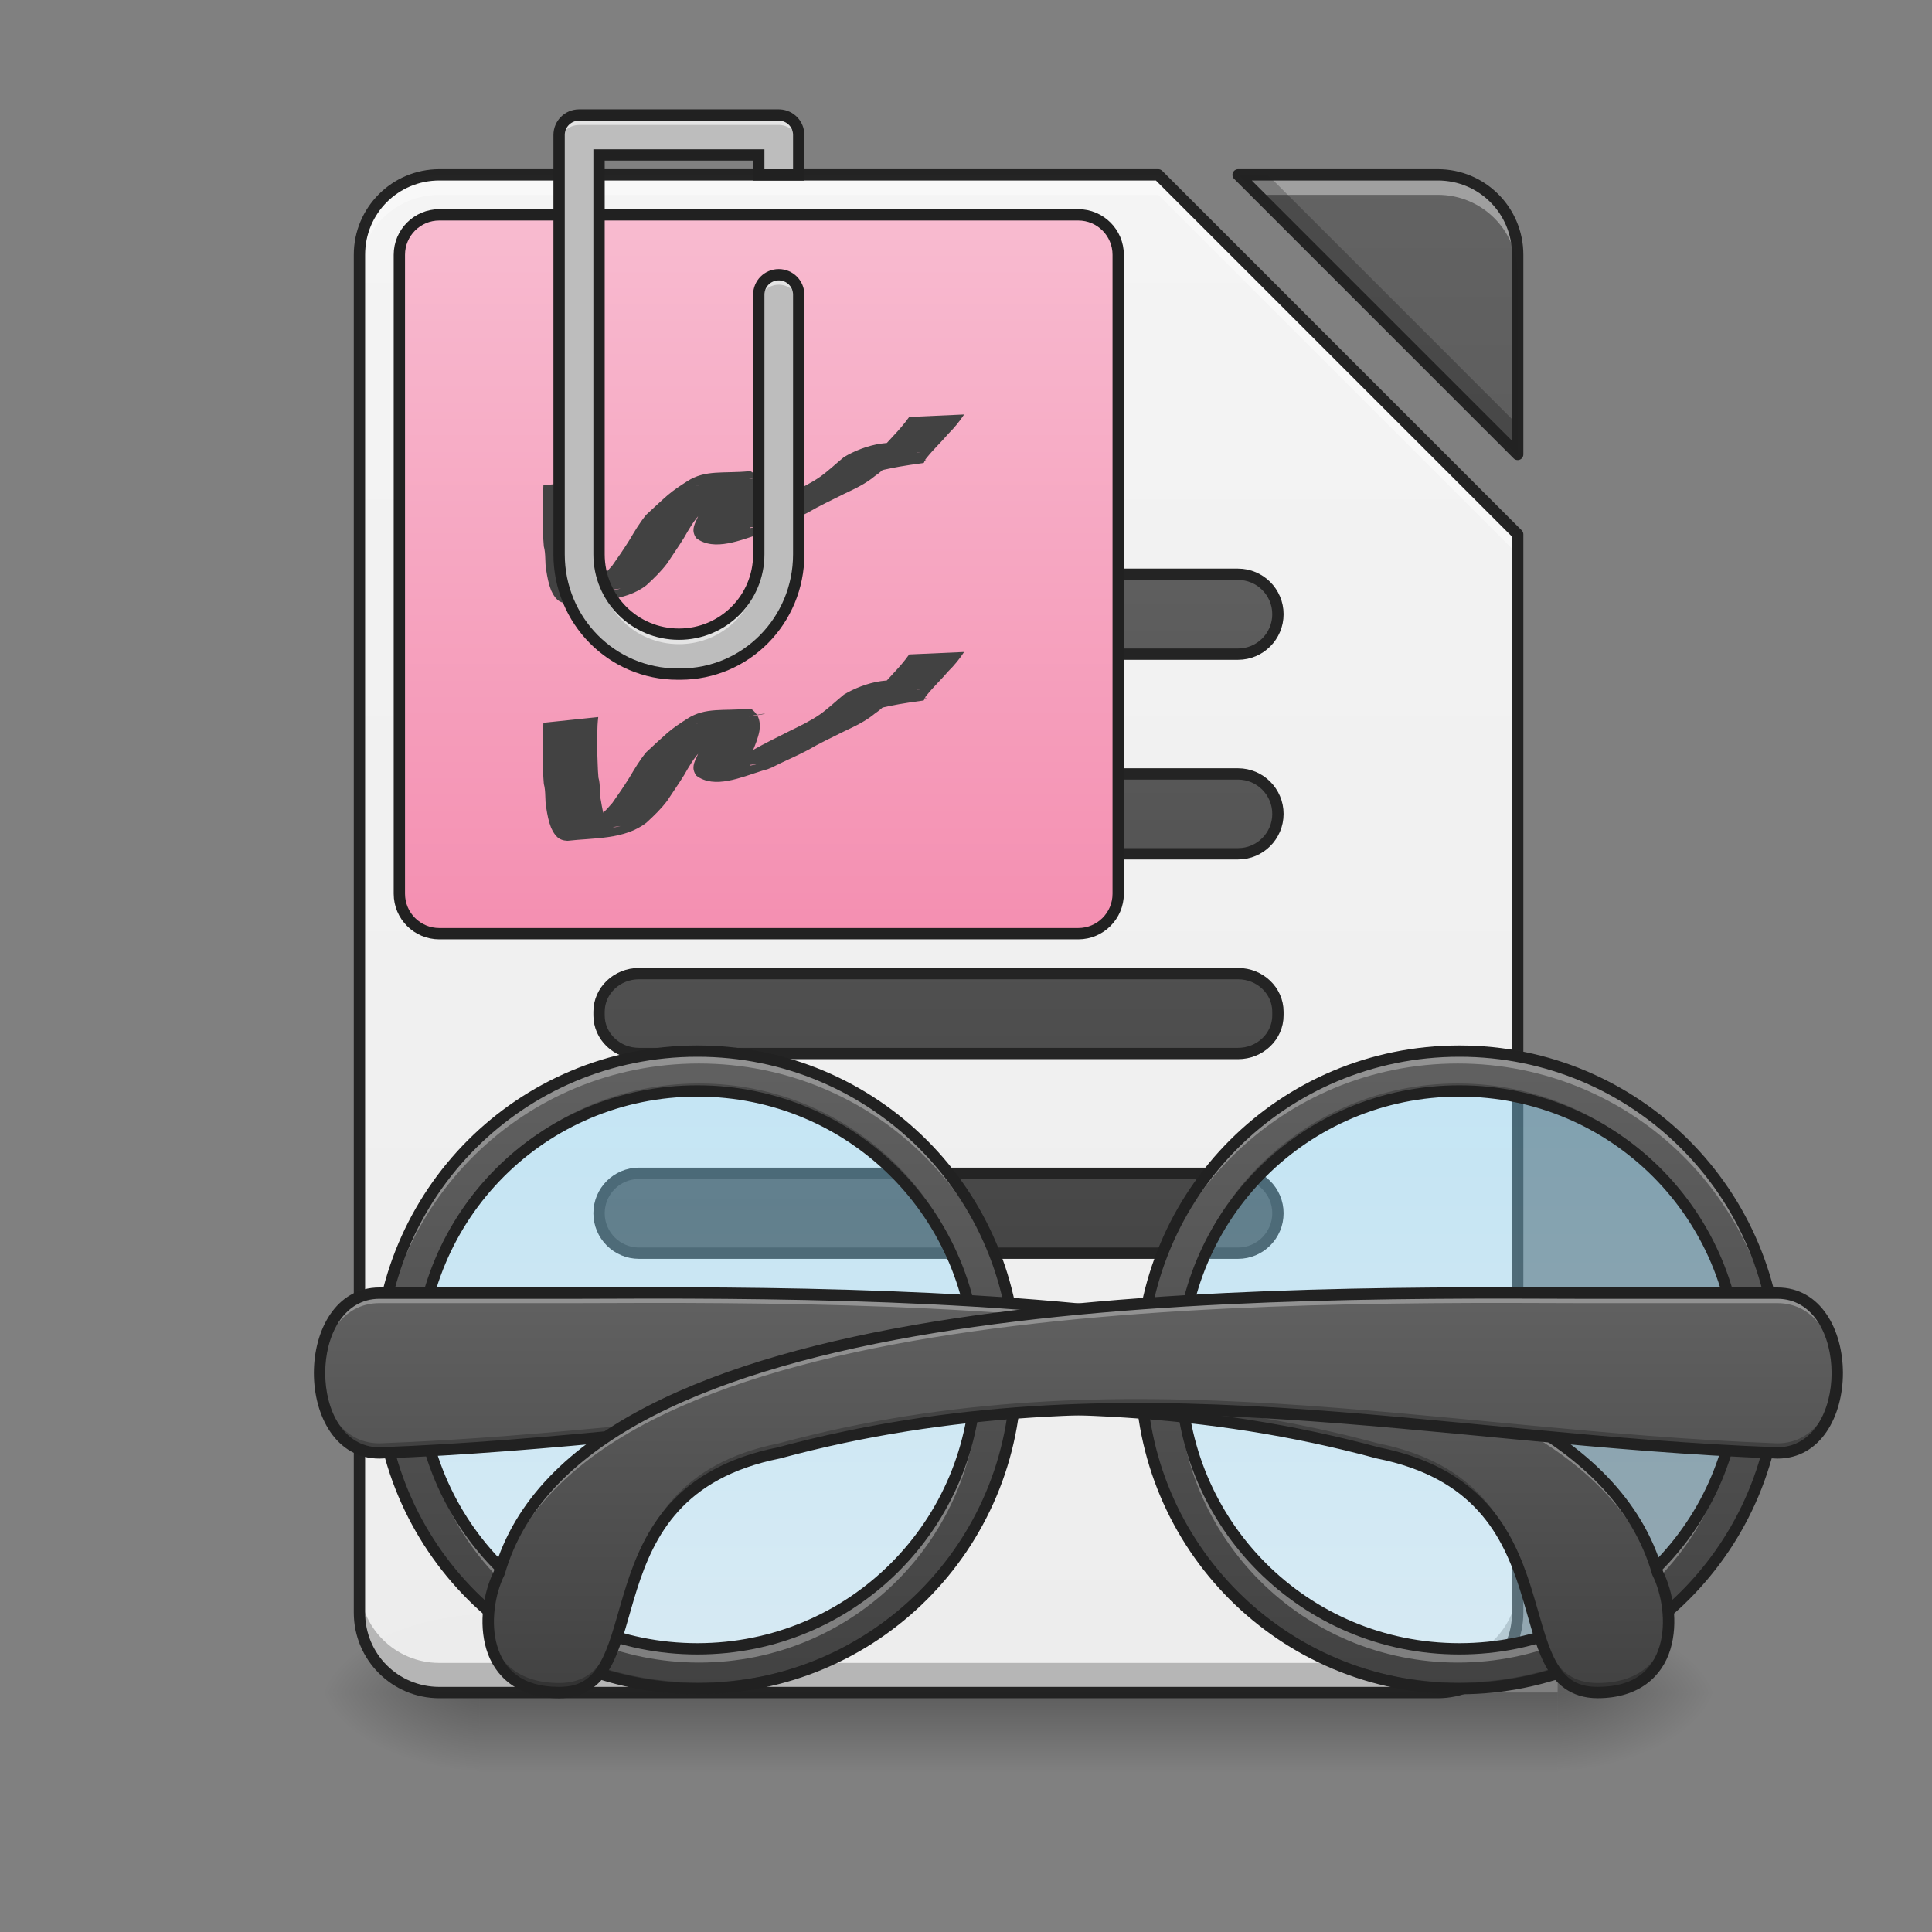 <?xml version="1.0" encoding="UTF-8"?>
<svg xmlns="http://www.w3.org/2000/svg" xmlns:xlink="http://www.w3.org/1999/xlink" width="256pt" height="256pt" viewBox="0 0 256 256" version="1.1">
<rect x="0" y="0" width="256" height="256" fill="#808080" stroke="none"/>
<defs>
<linearGradient id="linear0" gradientUnits="userSpaceOnUse" x1="254" y1="233.5" x2="254" y2="254.667" gradientTransform="matrix(0.5,0,0,0.5,-5.292,107.51)">
<stop offset="0" style="stop-color:rgb(0%,0%,0%);stop-opacity:0.275;"/>
<stop offset="1" style="stop-color:rgb(0%,0%,0%);stop-opacity:0;"/>
</linearGradient>
<radialGradient id="radial0" gradientUnits="userSpaceOnUse" cx="450.909" cy="189.579" fx="450.909" fy="189.579" r="21.167" gradientTransform="matrix(0,-0.625,-1.125,-0,417.045,508.763)">
<stop offset="0" style="stop-color:rgb(0%,0%,0%);stop-opacity:0.314;"/>
<stop offset="0.222" style="stop-color:rgb(0%,0%,0%);stop-opacity:0.275;"/>
<stop offset="1" style="stop-color:rgb(0%,0%,0%);stop-opacity:0;"/>
</radialGradient>
<radialGradient id="radial1" gradientUnits="userSpaceOnUse" cx="450.909" cy="189.579" fx="450.909" fy="189.579" r="21.167" gradientTransform="matrix(-0,0.625,1.125,0,-147.144,-60.22)">
<stop offset="0" style="stop-color:rgb(0%,0%,0%);stop-opacity:0.314;"/>
<stop offset="0.222" style="stop-color:rgb(0%,0%,0%);stop-opacity:0.275;"/>
<stop offset="1" style="stop-color:rgb(0%,0%,0%);stop-opacity:0;"/>
</radialGradient>
<radialGradient id="radial2" gradientUnits="userSpaceOnUse" cx="450.909" cy="189.579" fx="450.909" fy="189.579" r="21.167" gradientTransform="matrix(-0,-0.625,1.125,-0,-147.144,508.763)">
<stop offset="0" style="stop-color:rgb(0%,0%,0%);stop-opacity:0.314;"/>
<stop offset="0.222" style="stop-color:rgb(0%,0%,0%);stop-opacity:0.275;"/>
<stop offset="1" style="stop-color:rgb(0%,0%,0%);stop-opacity:0;"/>
</radialGradient>
<radialGradient id="radial3" gradientUnits="userSpaceOnUse" cx="450.909" cy="189.579" fx="450.909" fy="189.579" r="21.167" gradientTransform="matrix(0,0.625,-1.125,0,417.045,-60.22)">
<stop offset="0" style="stop-color:rgb(0%,0%,0%);stop-opacity:0.314;"/>
<stop offset="0.222" style="stop-color:rgb(0%,0%,0%);stop-opacity:0.275;"/>
<stop offset="1" style="stop-color:rgb(0%,0%,0%);stop-opacity:0;"/>
</radialGradient>
<filter id="alpha" filterUnits="objectBoundingBox" x="0%" y="0%" width="100%" height="100%">
  <feColorMatrix type="matrix" in="SourceGraphic" values="0 0 0 0 1 0 0 0 0 1 0 0 0 0 1 0 0 0 1 0"/>
</filter>
<mask id="mask0">
  <g filter="url(#alpha)">
<rect x="0" y="0" width="256" height="256" style="fill:rgb(0%,0%,0%);fill-opacity:0.988;stroke:none;"/>
  </g>
</mask>
<linearGradient id="linear1" gradientUnits="userSpaceOnUse" x1="940" y1="1695.118" x2="940" y2="175.118" gradientTransform="matrix(0.132,0,0,0.132,0,0)">
<stop offset="0" style="stop-color:rgb(93.333%,93.333%,93.333%);stop-opacity:1;"/>
<stop offset="1" style="stop-color:rgb(96.078%,96.078%,96.078%);stop-opacity:1;"/>
</linearGradient>
<clipPath id="clip1">
  <rect x="0" y="0" width="256" height="256"/>
</clipPath>
<g id="surface5" clip-path="url(#clip1)">
<path style=" stroke:none;fill-rule:nonzero;fill:url(#linear1);" d="M 58.215 23.168 C 52.352 23.168 47.629 27.891 47.629 33.754 L 47.629 213.688 C 47.629 219.551 52.352 224.273 58.215 224.273 L 190.52 224.273 C 196.383 224.273 201.102 219.551 201.102 213.688 L 201.102 70.797 L 153.473 23.168 Z M 164.059 23.168 L 201.102 60.215 L 201.102 33.754 C 201.102 27.891 196.383 23.168 190.52 23.168 Z M 164.059 23.168 "/>
</g>
<mask id="mask1">
  <g filter="url(#alpha)">
<rect x="0" y="0" width="256" height="256" style="fill:rgb(0%,0%,0%);fill-opacity:0.988;stroke:none;"/>
  </g>
</mask>
<linearGradient id="linear2" gradientUnits="userSpaceOnUse" x1="940" y1="1695.118" x2="940" y2="175.118" gradientTransform="matrix(0.132,0,0,0.132,0,0)">
<stop offset="0" style="stop-color:rgb(25.882%,25.882%,25.882%);stop-opacity:1;"/>
<stop offset="1" style="stop-color:rgb(38.039%,38.039%,38.039%);stop-opacity:1;"/>
</linearGradient>
<clipPath id="clip2">
  <rect x="0" y="0" width="256" height="256"/>
</clipPath>
<g id="surface8" clip-path="url(#clip2)">
<path style=" stroke:none;fill-rule:nonzero;fill:url(#linear2);" d="M 164.059 23.168 L 201.102 60.215 L 201.102 33.754 C 201.102 27.891 196.383 23.168 190.52 23.168 Z M 164.059 23.168 "/>
</g>
<mask id="mask2">
  <g filter="url(#alpha)">
<rect x="0" y="0" width="256" height="256" style="fill:rgb(0%,0%,0%);fill-opacity:0.988;stroke:none;"/>
  </g>
</mask>
<clipPath id="clip3">
  <rect x="0" y="0" width="256" height="256"/>
</clipPath>
<g id="surface11" clip-path="url(#clip3)">
<path style=" stroke:none;fill-rule:nonzero;fill:rgb(100%,100%,100%);fill-opacity:0.392;" d="M 58.215 23.168 C 52.352 23.168 47.629 27.891 47.629 33.754 L 47.629 36.398 C 47.629 30.535 52.352 25.816 58.215 25.816 L 153.473 25.816 L 201.102 73.445 L 201.102 70.797 L 153.473 23.168 Z M 164.059 23.168 L 166.703 25.816 L 190.52 25.816 C 196.383 25.816 201.102 30.535 201.102 36.398 L 201.102 33.754 C 201.102 27.891 196.383 23.168 190.52 23.168 Z M 164.059 23.168 "/>
</g>
<mask id="mask3">
  <g filter="url(#alpha)">
<rect x="0" y="0" width="256" height="256" style="fill:rgb(0%,0%,0%);fill-opacity:0.988;stroke:none;"/>
  </g>
</mask>
<clipPath id="clip4">
  <rect x="0" y="0" width="256" height="256"/>
</clipPath>
<g id="surface14" clip-path="url(#clip4)">
<path style=" stroke:none;fill-rule:nonzero;fill:rgb(0%,0%,0%);fill-opacity:0.235;" d="M 164.059 23.168 L 201.102 60.215 L 201.102 56.289 L 167.984 23.168 Z M 47.629 209.762 L 47.629 213.688 C 47.629 219.551 52.352 224.273 58.215 224.273 L 190.52 224.273 C 196.383 224.273 201.102 219.551 201.102 213.688 L 201.102 209.762 C 201.102 215.625 196.383 220.344 190.52 220.344 L 58.215 220.344 C 52.352 220.344 47.629 215.625 47.629 209.762 Z M 47.629 209.762 "/>
</g>
<mask id="mask4">
  <g filter="url(#alpha)">
<rect x="0" y="0" width="256" height="256" style="fill:rgb(0%,0%,0%);fill-opacity:0.988;stroke:none;"/>
  </g>
</mask>
<clipPath id="clip5">
  <rect x="0" y="0" width="256" height="256"/>
</clipPath>
<g id="surface17" clip-path="url(#clip5)">
<path style=" stroke:none;fill-rule:nonzero;fill:rgb(12.941%,12.941%,12.941%);fill-opacity:1;" d="M 58.215 22.418 C 51.949 22.418 46.879 27.488 46.879 33.754 L 46.879 213.688 C 46.879 219.953 51.949 225.023 58.215 225.023 L 190.52 225.023 C 196.785 225.023 201.852 219.953 201.852 213.688 L 201.852 70.797 C 201.852 70.598 201.773 70.41 201.633 70.27 L 154.004 22.637 C 153.863 22.496 153.672 22.418 153.473 22.418 Z M 164.059 22.418 C 163.754 22.418 163.48 22.602 163.363 22.883 C 163.246 23.16 163.312 23.484 163.527 23.699 L 200.57 60.746 C 200.785 60.961 201.109 61.023 201.391 60.906 C 201.672 60.793 201.852 60.516 201.852 60.215 L 201.852 33.754 C 201.852 27.488 196.785 22.418 190.52 22.418 Z M 58.215 23.918 L 153.164 23.918 L 200.352 71.109 L 200.352 213.688 C 200.352 219.148 195.98 223.52 190.52 223.52 L 58.215 223.52 C 52.754 223.52 48.379 219.148 48.379 213.688 L 48.379 33.754 C 48.379 28.293 52.754 23.918 58.215 23.918 Z M 165.867 23.918 L 190.52 23.918 C 195.98 23.918 200.352 28.293 200.352 33.754 L 200.352 58.402 Z M 165.867 23.918 "/>
</g>
<mask id="mask5">
  <g filter="url(#alpha)">
<rect x="0" y="0" width="256" height="256" style="fill:rgb(0%,0%,0%);fill-opacity:0.988;stroke:none;"/>
  </g>
</mask>
<linearGradient id="linear3" gradientUnits="userSpaceOnUse" x1="243.417" y1="127.667" x2="243.417" y2="-94.583" >
<stop offset="0" style="stop-color:rgb(25.882%,25.882%,25.882%);stop-opacity:1;"/>
<stop offset="1" style="stop-color:rgb(38.039%,38.039%,38.039%);stop-opacity:1;"/>
</linearGradient>
<clipPath id="clip6">
  <rect x="0" y="0" width="256" height="256"/>
</clipPath>
<g id="surface20" clip-path="url(#clip6)">
<path style="fill-rule:nonzero;fill:url(#linear3);stroke-width:3;stroke-linecap:round;stroke-linejoin:round;stroke:rgb(12.941%,12.941%,12.941%);stroke-opacity:1;stroke-miterlimit:4;" d="M 169.335 -62.835 L 328.086 -62.835 C 333.929 -62.835 338.663 -58.093 338.663 -52.25 C 338.663 -46.407 333.929 -41.665 328.086 -41.665 L 169.335 -41.665 C 163.492 -41.665 158.75 -46.407 158.75 -52.25 C 158.75 -58.093 163.492 -62.835 169.335 -62.835 Z M 169.335 -62.835 " transform="matrix(0.5,0,0,0.5,0,107.51)"/>
</g>
<mask id="mask6">
  <g filter="url(#alpha)">
<rect x="0" y="0" width="256" height="256" style="fill:rgb(0%,0%,0%);fill-opacity:0.988;stroke:none;"/>
  </g>
</mask>
<linearGradient id="linear4" gradientUnits="userSpaceOnUse" x1="254" y1="85.333" x2="254" y2="-136.917" gradientTransform="matrix(1,0,0,1,0,42.333)">
<stop offset="0" style="stop-color:rgb(25.882%,25.882%,25.882%);stop-opacity:1;"/>
<stop offset="1" style="stop-color:rgb(38.039%,38.039%,38.039%);stop-opacity:1;"/>
</linearGradient>
<clipPath id="clip7">
  <rect x="0" y="0" width="256" height="256"/>
</clipPath>
<g id="surface23" clip-path="url(#clip7)">
<path style="fill-rule:nonzero;fill:url(#linear4);stroke-width:3;stroke-linecap:round;stroke-linejoin:round;stroke:rgb(12.941%,12.941%,12.941%);stroke-opacity:1;stroke-miterlimit:4;" d="M 169.335 -9.918 L 328.086 -9.918 C 333.929 -9.918 338.663 -5.176 338.663 0.667 C 338.663 6.51 333.929 11.252 328.086 11.252 L 169.335 11.252 C 163.492 11.252 158.75 6.51 158.75 0.667 C 158.75 -5.176 163.492 -9.918 169.335 -9.918 Z M 169.335 -9.918 " transform="matrix(0.5,0,0,0.5,0,107.51)"/>
</g>
<mask id="mask7">
  <g filter="url(#alpha)">
<rect x="0" y="0" width="256" height="256" style="fill:rgb(0%,0%,0%);fill-opacity:0.988;stroke:none;"/>
  </g>
</mask>
<linearGradient id="linear5" gradientUnits="userSpaceOnUse" x1="248.708" y1="43" x2="248.708" y2="-179.25" gradientTransform="matrix(1,0,0,1,0,84.667)">
<stop offset="0" style="stop-color:rgb(25.882%,25.882%,25.882%);stop-opacity:1;"/>
<stop offset="1" style="stop-color:rgb(38.039%,38.039%,38.039%);stop-opacity:1;"/>
</linearGradient>
<clipPath id="clip8">
  <rect x="0" y="0" width="256" height="256"/>
</clipPath>
<g id="surface26" clip-path="url(#clip8)">
<path style="fill-rule:nonzero;fill:url(#linear5);stroke-width:3;stroke-linecap:round;stroke-linejoin:round;stroke:rgb(12.941%,12.941%,12.941%);stroke-opacity:1;stroke-miterlimit:4;" d="M 169.335 42.999 L 328.086 42.999 C 333.929 42.999 338.663 47.522 338.663 53.099 L 338.663 54.068 C 338.663 59.646 333.929 64.169 328.086 64.169 L 169.335 64.169 C 163.492 64.169 158.75 59.646 158.75 54.068 L 158.75 53.099 C 158.75 47.522 163.492 42.999 169.335 42.999 Z M 169.335 42.999 " transform="matrix(0.5,0,0,0.5,0,107.51)"/>
</g>
<mask id="mask8">
  <g filter="url(#alpha)">
<rect x="0" y="0" width="256" height="256" style="fill:rgb(0%,0%,0%);fill-opacity:0.988;stroke:none;"/>
  </g>
</mask>
<linearGradient id="linear6" gradientUnits="userSpaceOnUse" x1="248.708" y1="0.667" x2="248.708" y2="-221.583" gradientTransform="matrix(1,0,0,1,0,127)">
<stop offset="0" style="stop-color:rgb(25.882%,25.882%,25.882%);stop-opacity:1;"/>
<stop offset="1" style="stop-color:rgb(38.039%,38.039%,38.039%);stop-opacity:1;"/>
</linearGradient>
<clipPath id="clip9">
  <rect x="0" y="0" width="256" height="256"/>
</clipPath>
<g id="surface29" clip-path="url(#clip9)">
<path style="fill-rule:nonzero;fill:url(#linear6);stroke-width:3;stroke-linecap:round;stroke-linejoin:round;stroke:rgb(12.941%,12.941%,12.941%);stroke-opacity:1;stroke-miterlimit:4;" d="M 169.335 95.916 L 328.086 95.916 C 333.929 95.916 338.663 100.657 338.663 106.501 C 338.663 112.344 333.929 117.085 328.086 117.085 L 169.335 117.085 C 163.492 117.085 158.75 112.344 158.75 106.501 C 158.75 100.657 163.492 95.916 169.335 95.916 Z M 169.335 95.916 " transform="matrix(0.5,0,0,0.5,0,107.51)"/>
</g>
<linearGradient id="linear7" gradientUnits="userSpaceOnUse" x1="169.333" y1="32.417" x2="169.333" y2="-158.083" gradientTransform="matrix(1,0,0,1,31.75,0)">
<stop offset="0" style="stop-color:rgb(95.686%,56.078%,69.412%);stop-opacity:1;"/>
<stop offset="1" style="stop-color:rgb(97.255%,73.333%,81.569%);stop-opacity:1;"/>
</linearGradient>
<linearGradient id="linear8" gradientUnits="userSpaceOnUse" x1="179.917" y1="74.75" x2="179.917" y2="222.917" gradientTransform="matrix(1,0,0,1,-994.833,0)">
<stop offset="0" style="stop-color:rgb(50.588%,83.137%,98.039%);stop-opacity:0.392;"/>
<stop offset="1" style="stop-color:rgb(70.196%,89.804%,98.824%);stop-opacity:0.392;"/>
</linearGradient>
<linearGradient id="linear9" gradientUnits="userSpaceOnUse" x1="680" y1="1695.118" x2="680" y2="1055.118" gradientTransform="matrix(-0.132,0,0,0.132,283.137,0)">
<stop offset="0" style="stop-color:rgb(25.882%,25.882%,25.882%);stop-opacity:1;"/>
<stop offset="1" style="stop-color:rgb(38.039%,38.039%,38.039%);stop-opacity:1;"/>
</linearGradient>
<linearGradient id="linear10" gradientUnits="userSpaceOnUse" x1="179.917" y1="74.75" x2="179.917" y2="222.917" gradientTransform="matrix(1,0,0,1,433.917,0)">
<stop offset="0" style="stop-color:rgb(50.588%,83.137%,98.039%);stop-opacity:0.392;"/>
<stop offset="1" style="stop-color:rgb(70.196%,89.804%,98.824%);stop-opacity:0.392;"/>
</linearGradient>
<linearGradient id="linear11" gradientUnits="userSpaceOnUse" x1="680" y1="1695.118" x2="680" y2="1055.118" gradientTransform="matrix(0.132,0,0,0.132,2.652,0)">
<stop offset="0" style="stop-color:rgb(25.882%,25.882%,25.882%);stop-opacity:1;"/>
<stop offset="1" style="stop-color:rgb(38.039%,38.039%,38.039%);stop-opacity:1;"/>
</linearGradient>
<linearGradient id="linear12" gradientUnits="userSpaceOnUse" x1="571.5" y1="233.5" x2="571.5" y2="127.667" gradientTransform="matrix(0.5,0,0,0.5,-193.159,107.51)">
<stop offset="0" style="stop-color:rgb(25.882%,25.882%,25.882%);stop-opacity:1;"/>
<stop offset="1" style="stop-color:rgb(38.039%,38.039%,38.039%);stop-opacity:1;"/>
</linearGradient>
<linearGradient id="linear13" gradientUnits="userSpaceOnUse" x1="571.5" y1="233.5" x2="571.5" y2="127.667" gradientTransform="matrix(-0.5,0,0,0.5,478.947,107.51)">
<stop offset="0" style="stop-color:rgb(25.882%,25.882%,25.882%);stop-opacity:1;"/>
<stop offset="1" style="stop-color:rgb(38.039%,38.039%,38.039%);stop-opacity:1;"/>
</linearGradient>
</defs>
<g id="surface1">
<path style=" stroke:none;fill-rule:nonzero;fill:url(#linear0);" d="M 63.508 224.27 L 206.395 224.27 L 206.395 234.855 L 63.508 234.855 Z M 63.508 224.27 "/>
<path style=" stroke:none;fill-rule:nonzero;fill:url(#radial0);" d="M 206.395 224.27 L 227.562 224.27 L 227.562 213.688 L 206.395 213.688 Z M 206.395 224.27 "/>
<path style=" stroke:none;fill-rule:nonzero;fill:url(#radial1);" d="M 63.508 224.27 L 42.336 224.27 L 42.336 234.855 L 63.508 234.855 Z M 63.508 224.27 "/>
<path style=" stroke:none;fill-rule:nonzero;fill:url(#radial2);" d="M 63.508 224.27 L 42.336 224.27 L 42.336 213.688 L 63.508 213.688 Z M 63.508 224.27 "/>
<path style=" stroke:none;fill-rule:nonzero;fill:url(#radial3);" d="M 206.395 224.27 L 227.562 224.27 L 227.562 234.855 L 206.395 234.855 Z M 206.395 224.27 "/>
<use xlink:href="#surface5" mask="url(#mask0)"/>
<use xlink:href="#surface8" mask="url(#mask1)"/>
<use xlink:href="#surface11" mask="url(#mask2)"/>
<use xlink:href="#surface14" mask="url(#mask3)"/>
<use xlink:href="#surface17" mask="url(#mask4)"/>
<use xlink:href="#surface20" mask="url(#mask5)"/>
<use xlink:href="#surface23" mask="url(#mask6)"/>
<use xlink:href="#surface26" mask="url(#mask7)"/>
<use xlink:href="#surface29" mask="url(#mask8)"/>
<path style="fill-rule:nonzero;fill:url(#linear7);stroke-width:3;stroke-linecap:round;stroke-linejoin:miter;stroke:rgb(12.941%,12.941%,12.941%);stroke-opacity:1;stroke-miterlimit:4;" d="M 116.419 -158.084 L 285.746 -158.084 C 291.597 -158.084 296.331 -153.342 296.331 -147.499 L 296.331 21.837 C 296.331 27.68 291.597 32.414 285.746 32.414 L 116.419 32.414 C 110.575 32.414 105.834 27.68 105.834 21.837 L 105.834 -147.499 C 105.834 -153.342 110.575 -158.084 116.419 -158.084 Z M 116.419 -158.084 " transform="matrix(0.5,0,0,0.5,0,107.51)"/>
<path style=" stroke:none;fill-rule:nonzero;fill:rgb(25.882%,25.882%,25.882%);fill-opacity:1;" d="M 79.27 63.547 C 79.09 65.027 79.152 66.512 79.133 68 C 79.191 69.188 79.184 70.383 79.297 71.57 C 79.598 72.582 79.387 73.66 79.633 74.668 C 79.777 75.535 79.914 76.363 80.246 77.18 C 80.793 78.242 81.16 78.277 82.227 77.984 C 70.023 79.652 75.711 79.184 78.391 77.594 C 79.406 76.812 80.316 75.898 81.141 74.922 C 81.91 73.844 82.656 72.746 83.363 71.625 C 84.066 70.449 84.754 69.258 85.633 68.203 C 86.578 67.332 87.512 66.445 88.48 65.602 C 89.277 64.926 90.156 64.348 91.035 63.785 C 93.453 62.195 95.926 62.773 99.297 62.438 C 99.617 62.406 99.992 62.855 100.152 63.059 C 100.711 63.742 100.73 64.562 100.625 65.398 C 100.441 66.363 100.059 67.277 99.68 68.18 C 99.531 68.676 98.727 69.664 99.461 69.965 C 101.914 69.383 103.797 69.488 93.238 70.559 C 93.074 70.578 93.562 70.504 93.723 70.465 C 94.152 70.367 94.57 70.23 94.992 70.102 C 96.609 69.414 98.215 68.688 99.785 67.902 C 101.383 67 103.031 66.199 104.668 65.375 C 106.043 64.707 107.426 64.047 108.684 63.168 C 109.789 62.375 110.77 61.43 111.82 60.574 C 114.449 58.977 119.105 57.629 121.445 59.863 C 123.051 62.375 125.855 60.227 115.004 61.121 C 114.934 61.129 115.148 61.168 115.207 61.137 C 115.328 61.074 115.406 60.953 115.504 60.863 C 116.445 59.785 117.469 58.777 118.418 57.711 C 119.152 56.93 119.855 56.125 120.473 55.25 C 120.473 55.25 127.75 54.922 127.75 54.922 C 127.145 55.844 126.453 56.695 125.664 57.473 C 124.742 58.555 123.707 59.523 122.812 60.633 C 122.723 60.75 122.625 60.859 122.543 60.984 C 122.469 61.102 122.488 61.34 122.348 61.355 C 112.098 62.707 116.77 63.652 114.273 61.309 C 114.02 61.191 113.93 61.121 113.645 61.102 C 113.531 61.094 113.188 61.137 113.301 61.121 C 126.199 59.457 121.375 59.758 119.105 60.5 C 117.957 61.23 117.07 62.316 115.934 63.074 C 114.727 64.086 113.309 64.754 111.891 65.418 C 110.254 66.242 108.59 67.012 107.008 67.938 C 105.449 68.77 103.816 69.43 102.25 70.238 C 100.93 70.762 102.219 70.281 101.016 70.652 C 98.223 71.516 94.66 73.137 92.254 71.305 C 91.59 70.332 91.941 69.633 92.398 68.652 C 92.758 67.805 93.133 66.953 93.344 66.055 C 93.445 65.453 93.484 64.863 92.949 64.453 C 92.797 64.402 92.703 64.355 92.535 64.363 C 92.438 64.367 92.152 64.418 92.25 64.406 C 106.309 62.637 100.48 62.926 98.344 63.734 C 97.496 64.336 96.582 64.836 95.754 65.461 C 94.801 66.301 93.887 67.18 92.898 67.98 C 91.953 68.93 91.293 70.113 90.629 71.266 C 89.918 72.418 89.133 73.52 88.398 74.652 C 87.598 75.715 86.641 76.637 85.66 77.539 C 82.762 79.812 78.578 79.543 75.195 79.949 C 73.992 79.895 73.516 79.258 73.023 78.219 C 72.688 77.363 72.523 76.488 72.383 75.586 C 72.176 74.535 72.348 73.445 72.059 72.398 C 71.941 71.184 71.965 69.957 71.906 68.738 C 71.957 67.262 71.902 65.781 72.004 64.305 C 72.004 64.305 79.27 63.547 79.27 63.547 Z M 79.27 63.547 "/>
<path style=" stroke:none;fill-rule:nonzero;fill:rgb(74.118%,74.118%,74.118%);fill-opacity:1;" d="M 76.738 15.23 C 75.27 15.23 74.09 16.41 74.09 17.875 L 74.09 73.445 C 74.09 82.238 81.094 89.32 89.793 89.32 L 90.141 89.32 C 98.84 89.32 105.844 82.238 105.844 73.445 L 105.844 39.047 C 105.844 37.578 104.664 36.398 103.199 36.398 C 101.73 36.398 100.551 37.578 100.551 39.047 L 100.551 73.445 C 100.551 79.309 95.832 84.027 89.969 84.027 C 84.102 84.027 79.383 79.309 79.383 73.445 L 79.383 20.523 L 100.551 20.523 L 100.551 23.168 L 105.844 23.168 L 105.844 17.875 C 105.844 16.457 104.734 15.305 103.336 15.234 L 103.332 15.234 C 103.289 15.23 103.242 15.23 103.199 15.23 Z M 76.738 15.23 "/>
<path style=" stroke:none;fill-rule:nonzero;fill:rgb(100%,100%,100%);fill-opacity:0.588;" d="M 76.738 15.23 C 75.27 15.23 74.09 16.41 74.09 17.875 L 74.09 19.199 C 74.09 17.734 75.27 16.555 76.738 16.555 L 103.199 16.555 C 103.242 16.555 103.289 16.555 103.332 16.559 L 103.336 16.559 C 104.734 16.629 105.844 17.781 105.844 19.199 L 105.844 17.875 C 105.844 16.457 104.734 15.305 103.336 15.234 L 103.332 15.234 C 103.289 15.23 103.242 15.23 103.199 15.23 Z M 103.199 36.398 C 101.73 36.398 100.551 37.578 100.551 39.047 L 100.551 40.367 C 100.551 38.902 101.73 37.723 103.199 37.723 C 104.664 37.723 105.844 38.902 105.844 40.367 L 105.844 39.047 C 105.844 37.578 104.664 36.398 103.199 36.398 Z M 79.383 73.445 L 79.383 74.77 C 79.383 80.633 84.102 85.352 89.969 85.352 C 95.832 85.352 100.551 80.633 100.551 74.77 L 100.551 73.445 C 100.551 79.309 95.832 84.027 89.969 84.027 C 84.102 84.027 79.383 79.309 79.383 73.445 Z M 79.383 73.445 "/>
<path style="fill:none;stroke-width:3;stroke-linecap:round;stroke-linejoin:miter;stroke:rgb(12.941%,12.941%,12.941%);stroke-opacity:1;stroke-miterlimit:4;" d="M 153.462 -184.542 C 150.525 -184.542 148.166 -182.183 148.166 -179.253 L 148.166 -68.123 C 148.166 -50.539 162.172 -36.376 179.569 -36.376 L 180.264 -36.376 C 197.661 -36.376 211.667 -50.539 211.667 -68.123 L 211.667 -136.914 C 211.667 -139.851 209.308 -142.21 206.379 -142.21 C 203.442 -142.21 201.082 -139.851 201.082 -136.914 L 201.082 -68.123 C 201.082 -56.398 191.646 -46.961 179.92 -46.961 C 168.187 -46.961 158.75 -56.398 158.75 -68.123 L 158.75 -173.957 L 201.082 -173.957 L 201.082 -168.668 L 211.667 -168.668 L 211.667 -179.253 C 211.667 -182.089 209.449 -184.394 206.652 -184.534 L 206.644 -184.534 C 206.558 -184.542 206.465 -184.542 206.379 -184.542 Z M 153.462 -184.542 " transform="matrix(0.5,0,0,0.5,0,107.51)"/>
<path style=" stroke:none;fill-rule:nonzero;fill:rgb(25.882%,25.882%,25.882%);fill-opacity:1;" d="M 79.27 95.012 C 79.09 96.496 79.152 97.98 79.133 99.465 C 79.191 100.656 79.184 101.852 79.297 103.039 C 79.598 104.047 79.387 105.129 79.633 106.137 C 79.777 107.004 79.914 107.832 80.246 108.648 C 80.793 109.707 81.16 109.742 82.227 109.453 C 70.023 111.121 75.711 110.648 78.391 109.062 C 79.406 108.281 80.316 107.363 81.141 106.391 C 81.91 105.309 82.656 104.215 83.363 103.09 C 84.066 101.918 84.754 100.723 85.633 99.672 C 86.578 98.797 87.512 97.914 88.48 97.07 C 89.277 96.395 90.156 95.816 91.035 95.254 C 93.453 93.664 95.926 94.242 99.297 93.906 C 99.617 93.871 99.992 94.32 100.152 94.523 C 100.711 95.207 100.73 96.031 100.625 96.863 C 100.441 97.832 100.059 98.742 99.68 99.648 C 99.531 100.145 98.727 101.133 99.461 101.434 C 101.914 100.852 103.797 100.957 93.238 102.027 C 93.074 102.043 93.562 101.973 93.723 101.934 C 94.152 101.832 94.57 101.699 94.992 101.57 C 96.609 100.883 98.215 100.156 99.785 99.371 C 101.383 98.469 103.031 97.668 104.668 96.844 C 106.043 96.172 107.426 95.516 108.684 94.637 C 109.789 93.844 110.77 92.898 111.82 92.039 C 114.449 90.445 119.105 89.098 121.445 91.332 C 123.051 93.84 125.855 91.695 115.004 92.59 C 114.934 92.598 115.148 92.633 115.207 92.602 C 115.328 92.539 115.406 92.422 115.504 92.328 C 116.445 91.25 117.469 90.246 118.418 89.176 C 119.152 88.395 119.855 87.594 120.473 86.715 C 120.473 86.715 127.75 86.391 127.75 86.391 C 127.145 87.312 126.453 88.164 125.664 88.938 C 124.742 90.023 123.707 90.992 122.812 92.102 C 122.723 92.219 122.625 92.328 122.543 92.453 C 122.469 92.57 122.488 92.805 122.348 92.824 C 112.098 94.176 116.77 95.121 114.273 92.777 C 114.02 92.66 113.93 92.59 113.645 92.57 C 113.531 92.562 113.188 92.605 113.301 92.59 C 126.199 90.926 121.375 91.227 119.105 91.969 C 117.957 92.695 117.07 93.785 115.934 94.543 C 114.727 95.551 113.309 96.223 111.891 96.887 C 110.254 97.711 108.59 98.477 107.008 99.406 C 105.449 100.238 103.816 100.895 102.25 101.707 C 100.93 102.23 102.219 101.75 101.016 102.121 C 98.223 102.984 94.66 104.602 92.254 102.77 C 91.59 101.797 91.941 101.102 92.398 100.121 C 92.758 99.273 93.133 98.422 93.344 97.523 C 93.445 96.922 93.484 96.332 92.949 95.918 C 92.797 95.867 92.703 95.824 92.535 95.832 C 92.438 95.832 92.152 95.887 92.25 95.875 C 106.309 94.105 100.48 94.395 98.344 95.203 C 97.496 95.801 96.582 96.305 95.754 96.93 C 94.801 97.77 93.887 98.645 92.898 99.449 C 91.953 100.398 91.293 101.578 90.629 102.734 C 89.918 103.887 89.133 104.984 88.398 106.121 C 87.598 107.184 86.641 108.105 85.66 109.004 C 82.762 111.281 78.578 111.012 75.195 111.414 C 73.992 111.363 73.516 110.727 73.023 109.684 C 72.688 108.832 72.523 107.957 72.383 107.055 C 72.176 106 72.348 104.914 72.059 103.867 C 71.941 102.652 71.965 101.426 71.906 100.207 C 71.957 98.73 71.902 97.25 72.004 95.773 C 72.004 95.773 79.27 95.012 79.27 95.012 Z M 79.27 95.012 "/>
<path style="fill-rule:nonzero;fill:url(#linear8);stroke-width:3;stroke-linecap:round;stroke-linejoin:round;stroke:rgb(12.941%,12.941%,12.941%);stroke-opacity:1;stroke-miterlimit:4;" d="M -814.913 69.457 C -771.081 69.457 -735.538 104.993 -735.538 148.832 C -735.538 192.672 -771.081 228.208 -814.913 228.208 C -858.753 228.208 -894.288 192.672 -894.288 148.832 C -894.288 104.993 -858.753 69.457 -814.913 69.457 Z M -814.913 69.457 " transform="matrix(-0.5,0,0,0.5,-214.328,107.51)"/>
<path style=" stroke:none;fill-rule:nonzero;fill:url(#linear9);" d="M 193.168 139.598 C 216.625 139.598 235.508 158.48 235.508 181.934 C 235.508 205.391 216.625 224.27 193.168 224.27 C 169.715 224.27 150.832 205.391 150.832 181.934 C 150.832 158.48 169.715 139.598 193.168 139.598 Z M 193.168 144.891 C 172.648 144.891 156.125 161.41 156.125 181.934 C 156.125 202.457 172.648 218.98 193.168 218.98 C 213.691 218.98 230.215 202.457 230.215 181.934 C 230.215 161.41 213.691 144.891 193.168 144.891 Z M 193.168 144.891 "/>
<path style=" stroke:none;fill-rule:nonzero;fill:rgb(100%,100%,100%);fill-opacity:0.314;" d="M 193.168 139.598 C 216.625 139.598 235.508 158.48 235.508 181.934 C 235.508 182.156 235.504 182.375 235.5 182.594 C 235.152 159.449 216.402 140.918 193.168 140.918 C 169.938 140.918 151.188 159.449 150.836 182.594 C 150.836 182.375 150.832 182.156 150.832 181.934 C 150.832 158.48 169.715 139.598 193.168 139.598 Z M 230.207 182.594 C 230.211 182.816 230.215 183.035 230.215 183.258 C 230.215 203.781 213.691 220.301 193.168 220.301 C 172.648 220.301 156.125 203.781 156.125 183.258 C 156.125 183.035 156.129 182.816 156.133 182.594 C 156.484 202.812 172.867 218.98 193.168 218.98 C 213.473 218.98 229.855 202.812 230.207 182.594 Z M 230.207 182.594 "/>
<path style=" stroke:none;fill-rule:nonzero;fill:rgb(0%,0%,0%);fill-opacity:0.235;" d="M 193.168 224.273 C 216.625 224.273 235.508 205.391 235.508 181.934 C 235.508 181.715 235.504 181.492 235.5 181.273 C 235.152 204.422 216.402 222.949 193.168 222.949 C 169.938 222.949 151.188 204.422 150.836 181.273 C 150.836 181.492 150.832 181.715 150.832 181.934 C 150.832 205.391 169.715 224.273 193.168 224.273 Z M 230.207 181.273 C 230.211 181.051 230.215 180.832 230.215 180.609 C 230.215 160.09 213.691 143.566 193.168 143.566 C 172.648 143.566 156.125 160.09 156.125 180.609 C 156.125 180.832 156.129 181.051 156.133 181.273 C 156.484 161.059 172.867 144.891 193.168 144.891 C 213.473 144.891 229.855 161.059 230.207 181.273 Z M 230.207 181.273 "/>
<path style="fill:none;stroke-width:11.339;stroke-linecap:round;stroke-linejoin:round;stroke:rgb(12.941%,12.941%,12.941%);stroke-opacity:1;stroke-miterlimit:4;" d="M 680.013 1055.126 C 502.717 1055.126 359.994 1197.848 359.994 1375.115 C 359.994 1552.411 502.717 1695.104 680.013 1695.104 C 857.28 1695.104 1000.002 1552.411 1000.002 1375.115 C 1000.002 1197.848 857.28 1055.126 680.013 1055.126 Z M 680.013 1095.132 C 835.107 1095.132 959.996 1219.992 959.996 1375.115 C 959.996 1530.238 835.107 1655.127 680.013 1655.127 C 524.89 1655.127 400.001 1530.238 400.001 1375.115 C 400.001 1219.992 524.89 1095.132 680.013 1095.132 Z M 680.013 1095.132 " transform="matrix(-0.132,0,0,0.132,283.137,0)"/>
<path style="fill-rule:nonzero;fill:url(#linear10);stroke-width:3;stroke-linecap:round;stroke-linejoin:round;stroke:rgb(12.941%,12.941%,12.941%);stroke-opacity:1;stroke-miterlimit:4;" d="M 613.831 69.457 C 657.67 69.457 693.206 104.993 693.206 148.832 C 693.206 192.672 657.67 228.208 613.831 228.208 C 569.999 228.208 534.456 192.672 534.456 148.832 C 534.456 104.993 569.999 69.457 613.831 69.457 Z M 613.831 69.457 " transform="matrix(0.5,0,0,0.5,-214.328,107.51)"/>
<path style=" stroke:none;fill-rule:nonzero;fill:url(#linear11);" d="M 92.617 139.598 C 69.164 139.598 50.281 158.48 50.281 181.934 C 50.281 205.391 69.164 224.27 92.617 224.27 C 116.074 224.27 134.957 205.391 134.957 181.934 C 134.957 158.48 116.074 139.598 92.617 139.598 Z M 92.617 144.891 C 113.141 144.891 129.664 161.41 129.664 181.934 C 129.664 202.457 113.141 218.98 92.617 218.98 C 72.094 218.98 55.574 202.457 55.574 181.934 C 55.574 161.41 72.094 144.891 92.617 144.891 Z M 92.617 144.891 "/>
<path style=" stroke:none;fill-rule:nonzero;fill:rgb(100%,100%,100%);fill-opacity:0.314;" d="M 92.617 139.598 C 69.164 139.598 50.281 158.48 50.281 181.934 C 50.281 182.156 50.281 182.375 50.285 182.594 C 50.637 159.449 69.383 140.918 92.617 140.918 C 115.852 140.918 134.598 159.449 134.949 182.594 C 134.953 182.375 134.957 182.156 134.957 181.934 C 134.957 158.48 116.074 139.598 92.617 139.598 Z M 55.582 182.594 C 55.578 182.816 55.574 183.035 55.574 183.258 C 55.574 203.781 72.094 220.301 92.617 220.301 C 113.141 220.301 129.664 203.781 129.664 183.258 C 129.664 183.035 129.66 182.816 129.656 182.594 C 129.305 202.812 112.922 218.98 92.617 218.98 C 72.316 218.98 55.934 202.812 55.582 182.594 Z M 55.582 182.594 "/>
<path style=" stroke:none;fill-rule:nonzero;fill:rgb(0%,0%,0%);fill-opacity:0.235;" d="M 92.617 224.273 C 69.164 224.273 50.281 205.391 50.281 181.934 C 50.281 181.715 50.281 181.492 50.285 181.273 C 50.637 204.422 69.383 222.949 92.617 222.949 C 115.852 222.949 134.598 204.422 134.949 181.273 C 134.953 181.492 134.957 181.715 134.957 181.934 C 134.957 205.391 116.074 224.273 92.617 224.273 Z M 55.582 181.273 C 55.578 181.051 55.574 180.832 55.574 180.609 C 55.574 160.09 72.094 143.566 92.617 143.566 C 113.141 143.566 129.664 160.09 129.664 180.609 C 129.664 180.832 129.66 181.051 129.656 181.273 C 129.305 161.059 112.922 144.891 92.617 144.891 C 72.316 144.891 55.934 161.059 55.582 181.273 Z M 55.582 181.273 "/>
<path style="fill:none;stroke-width:11.339;stroke-linecap:round;stroke-linejoin:round;stroke:rgb(12.941%,12.941%,12.941%);stroke-opacity:1;stroke-miterlimit:4;" d="M 679.991 1055.126 C 502.724 1055.126 360.001 1197.848 360.001 1375.115 C 360.001 1552.411 502.724 1695.104 679.991 1695.104 C 857.287 1695.104 1000.009 1552.411 1000.009 1375.115 C 1000.009 1197.848 857.287 1055.126 679.991 1055.126 Z M 679.991 1095.132 C 835.113 1095.132 960.003 1219.992 960.003 1375.115 C 960.003 1530.238 835.113 1655.127 679.991 1655.127 C 524.868 1655.127 400.007 1530.238 400.007 1375.115 C 400.007 1219.992 524.868 1095.132 679.991 1095.132 Z M 679.991 1095.132 " transform="matrix(0.132,0,0,0.132,2.652,0)"/>
<path style=" stroke:none;fill-rule:nonzero;fill:url(#linear12);" d="M 50.281 171.352 L 76.742 171.352 C 124.512 171.125 209.047 171.352 219.629 208.395 C 222.277 213.688 222.277 224.27 211.691 224.27 C 198.461 224.27 209.047 197.812 182.586 192.52 C 136.977 180.207 96.074 190.832 50.281 192.52 C 39.695 192.52 39.695 171.352 50.281 171.352 Z M 50.281 171.352 "/>
<path style=" stroke:none;fill-rule:nonzero;fill:rgb(100%,100%,100%);fill-opacity:0.314;" d="M 86.102 171.32 C 82.855 171.324 79.727 171.336 76.742 171.348 L 50.281 171.348 C 44.77 171.348 42.129 177.094 42.359 182.594 C 42.57 177.531 45.211 172.672 50.281 172.672 L 76.742 172.672 C 124.512 172.449 209.047 172.672 219.629 209.719 C 220.43 211.316 220.984 213.395 221.086 215.52 C 221.207 212.953 220.594 210.324 219.629 208.395 C 209.707 173.664 134.789 171.297 86.102 171.32 Z M 86.102 171.32 "/>
<path style=" stroke:none;fill-rule:nonzero;fill:rgb(0%,0%,0%);fill-opacity:0.235;" d="M 42.355 181.301 C 42.137 186.793 44.777 192.52 50.281 192.52 C 96.074 190.832 136.977 180.207 182.586 192.52 C 209.047 197.809 198.461 224.27 211.691 224.27 C 219.066 224.27 221.305 219.133 221.086 214.227 C 220.879 218.711 218.434 223.004 211.691 223.004 C 198.461 223.004 209.047 196.543 182.586 191.25 C 136.977 178.938 96.074 189.562 50.281 191.25 C 45.199 191.25 42.559 186.371 42.355 181.301 Z M 42.355 181.301 "/>
<path style=" stroke:none;fill-rule:nonzero;fill:rgb(12.941%,12.941%,12.941%);fill-opacity:1;" d="M 50.281 170.598 C 38.695 170.598 38.695 193.27 50.281 193.27 C 96.203 191.578 136.992 180.988 182.391 193.242 C 182.406 193.246 182.422 193.25 182.438 193.254 C 188.926 194.551 193.055 197.109 195.883 200.219 C 198.711 203.324 200.242 207.012 201.387 210.605 C 202.527 214.203 203.262 217.688 204.613 220.391 C 205.965 223.09 208.137 225.02 211.691 225.02 C 217.234 225.02 220.273 222.086 221.34 218.535 C 222.391 215.027 221.727 211.008 220.352 208.188 L 220.348 208.176 C 217.625 198.668 210.164 191.562 199.898 186.281 C 189.629 180.996 176.512 177.492 162.254 175.156 C 133.734 170.484 100.633 170.488 76.742 170.598 Z M 50.281 172.098 L 76.742 172.098 C 100.629 171.988 133.676 171.992 162.012 176.637 C 176.18 178.957 189.164 182.445 199.215 187.613 C 209.262 192.785 216.336 199.594 218.91 208.602 C 218.922 208.645 218.938 208.688 218.961 208.73 C 220.195 211.195 220.824 215.039 219.906 218.102 C 218.984 221.164 216.734 223.52 211.691 223.52 C 208.637 223.52 207.168 222.145 205.953 219.719 C 204.742 217.293 203.984 213.832 202.816 210.152 C 201.645 206.469 200.035 202.551 196.992 199.207 C 193.949 195.863 189.477 193.133 182.738 191.785 C 136.941 179.438 95.949 190.082 50.277 191.77 C 40.695 191.766 40.699 172.098 50.281 172.098 Z M 50.281 172.098 "/>
<path style=" stroke:none;fill-rule:nonzero;fill:url(#linear13);" d="M 235.508 171.352 L 209.047 171.352 C 161.273 171.125 76.742 171.352 66.156 208.395 C 63.512 213.688 63.512 224.27 74.098 224.27 C 87.328 224.27 76.742 197.812 103.203 192.52 C 148.812 180.207 189.711 190.832 235.508 192.52 C 246.09 192.52 246.09 171.352 235.508 171.352 Z M 235.508 171.352 "/>
<path style=" stroke:none;fill-rule:nonzero;fill:rgb(100%,100%,100%);fill-opacity:0.314;" d="M 199.684 171.32 C 202.93 171.324 206.059 171.336 209.047 171.348 L 235.508 171.348 C 241.02 171.348 243.66 177.094 243.43 182.594 C 243.219 177.531 240.578 172.672 235.508 172.672 L 209.047 172.672 C 161.273 172.449 76.742 172.672 66.156 209.719 C 65.359 211.316 64.801 213.395 64.703 215.52 C 64.582 212.953 65.195 210.324 66.156 208.395 C 76.082 173.664 150.996 171.297 199.684 171.32 Z M 199.684 171.32 "/>
<path style=" stroke:none;fill-rule:nonzero;fill:rgb(0%,0%,0%);fill-opacity:0.235;" d="M 243.43 181.301 C 243.652 186.793 241.012 192.52 235.508 192.52 C 189.711 190.832 148.812 180.207 103.203 192.52 C 76.742 197.809 87.328 224.27 74.098 224.27 C 66.719 224.27 64.484 219.133 64.703 214.227 C 64.906 218.711 67.355 223.004 74.098 223.004 C 87.328 223.004 76.742 196.543 103.203 191.25 C 148.812 178.938 189.711 189.562 235.508 191.25 C 240.586 191.25 243.227 186.371 243.43 181.301 Z M 243.43 181.301 "/>
<path style=" stroke:none;fill-rule:nonzero;fill:rgb(12.941%,12.941%,12.941%);fill-opacity:1;" d="M 235.508 170.598 C 247.094 170.598 247.094 193.27 235.508 193.27 C 189.586 191.578 148.797 180.988 103.398 193.242 C 103.383 193.246 103.367 193.25 103.352 193.254 C 96.863 194.551 92.734 197.109 89.906 200.219 C 87.078 203.324 85.547 207.012 84.402 210.605 C 83.258 214.203 82.527 217.688 81.176 220.391 C 79.824 223.09 77.652 225.02 74.094 225.02 C 68.555 225.02 65.512 222.086 64.445 218.535 C 63.395 215.027 64.062 211.008 65.438 208.188 L 65.441 208.176 C 68.164 198.668 75.621 191.562 85.887 186.281 C 96.16 180.996 109.277 177.492 123.535 175.156 C 152.055 170.484 185.156 170.488 209.047 170.598 Z M 235.508 172.098 L 209.047 172.098 C 185.16 171.988 152.113 171.992 123.777 176.637 C 109.609 178.957 96.621 182.445 86.574 187.613 C 76.527 192.785 69.453 199.594 66.879 208.602 C 66.867 208.645 66.848 208.688 66.828 208.73 C 65.594 211.195 64.965 215.039 65.883 218.102 C 66.801 221.164 69.055 223.52 74.094 223.52 C 77.152 223.52 78.621 222.145 79.832 219.719 C 81.047 217.293 81.801 213.832 82.973 210.152 C 84.145 206.469 85.754 202.551 88.797 199.207 C 91.84 195.863 96.312 193.133 103.051 191.785 C 148.848 179.438 189.84 190.082 235.512 191.77 C 245.09 191.766 245.09 172.098 235.508 172.098 Z M 235.508 172.098 "/>
</g>
</svg>
